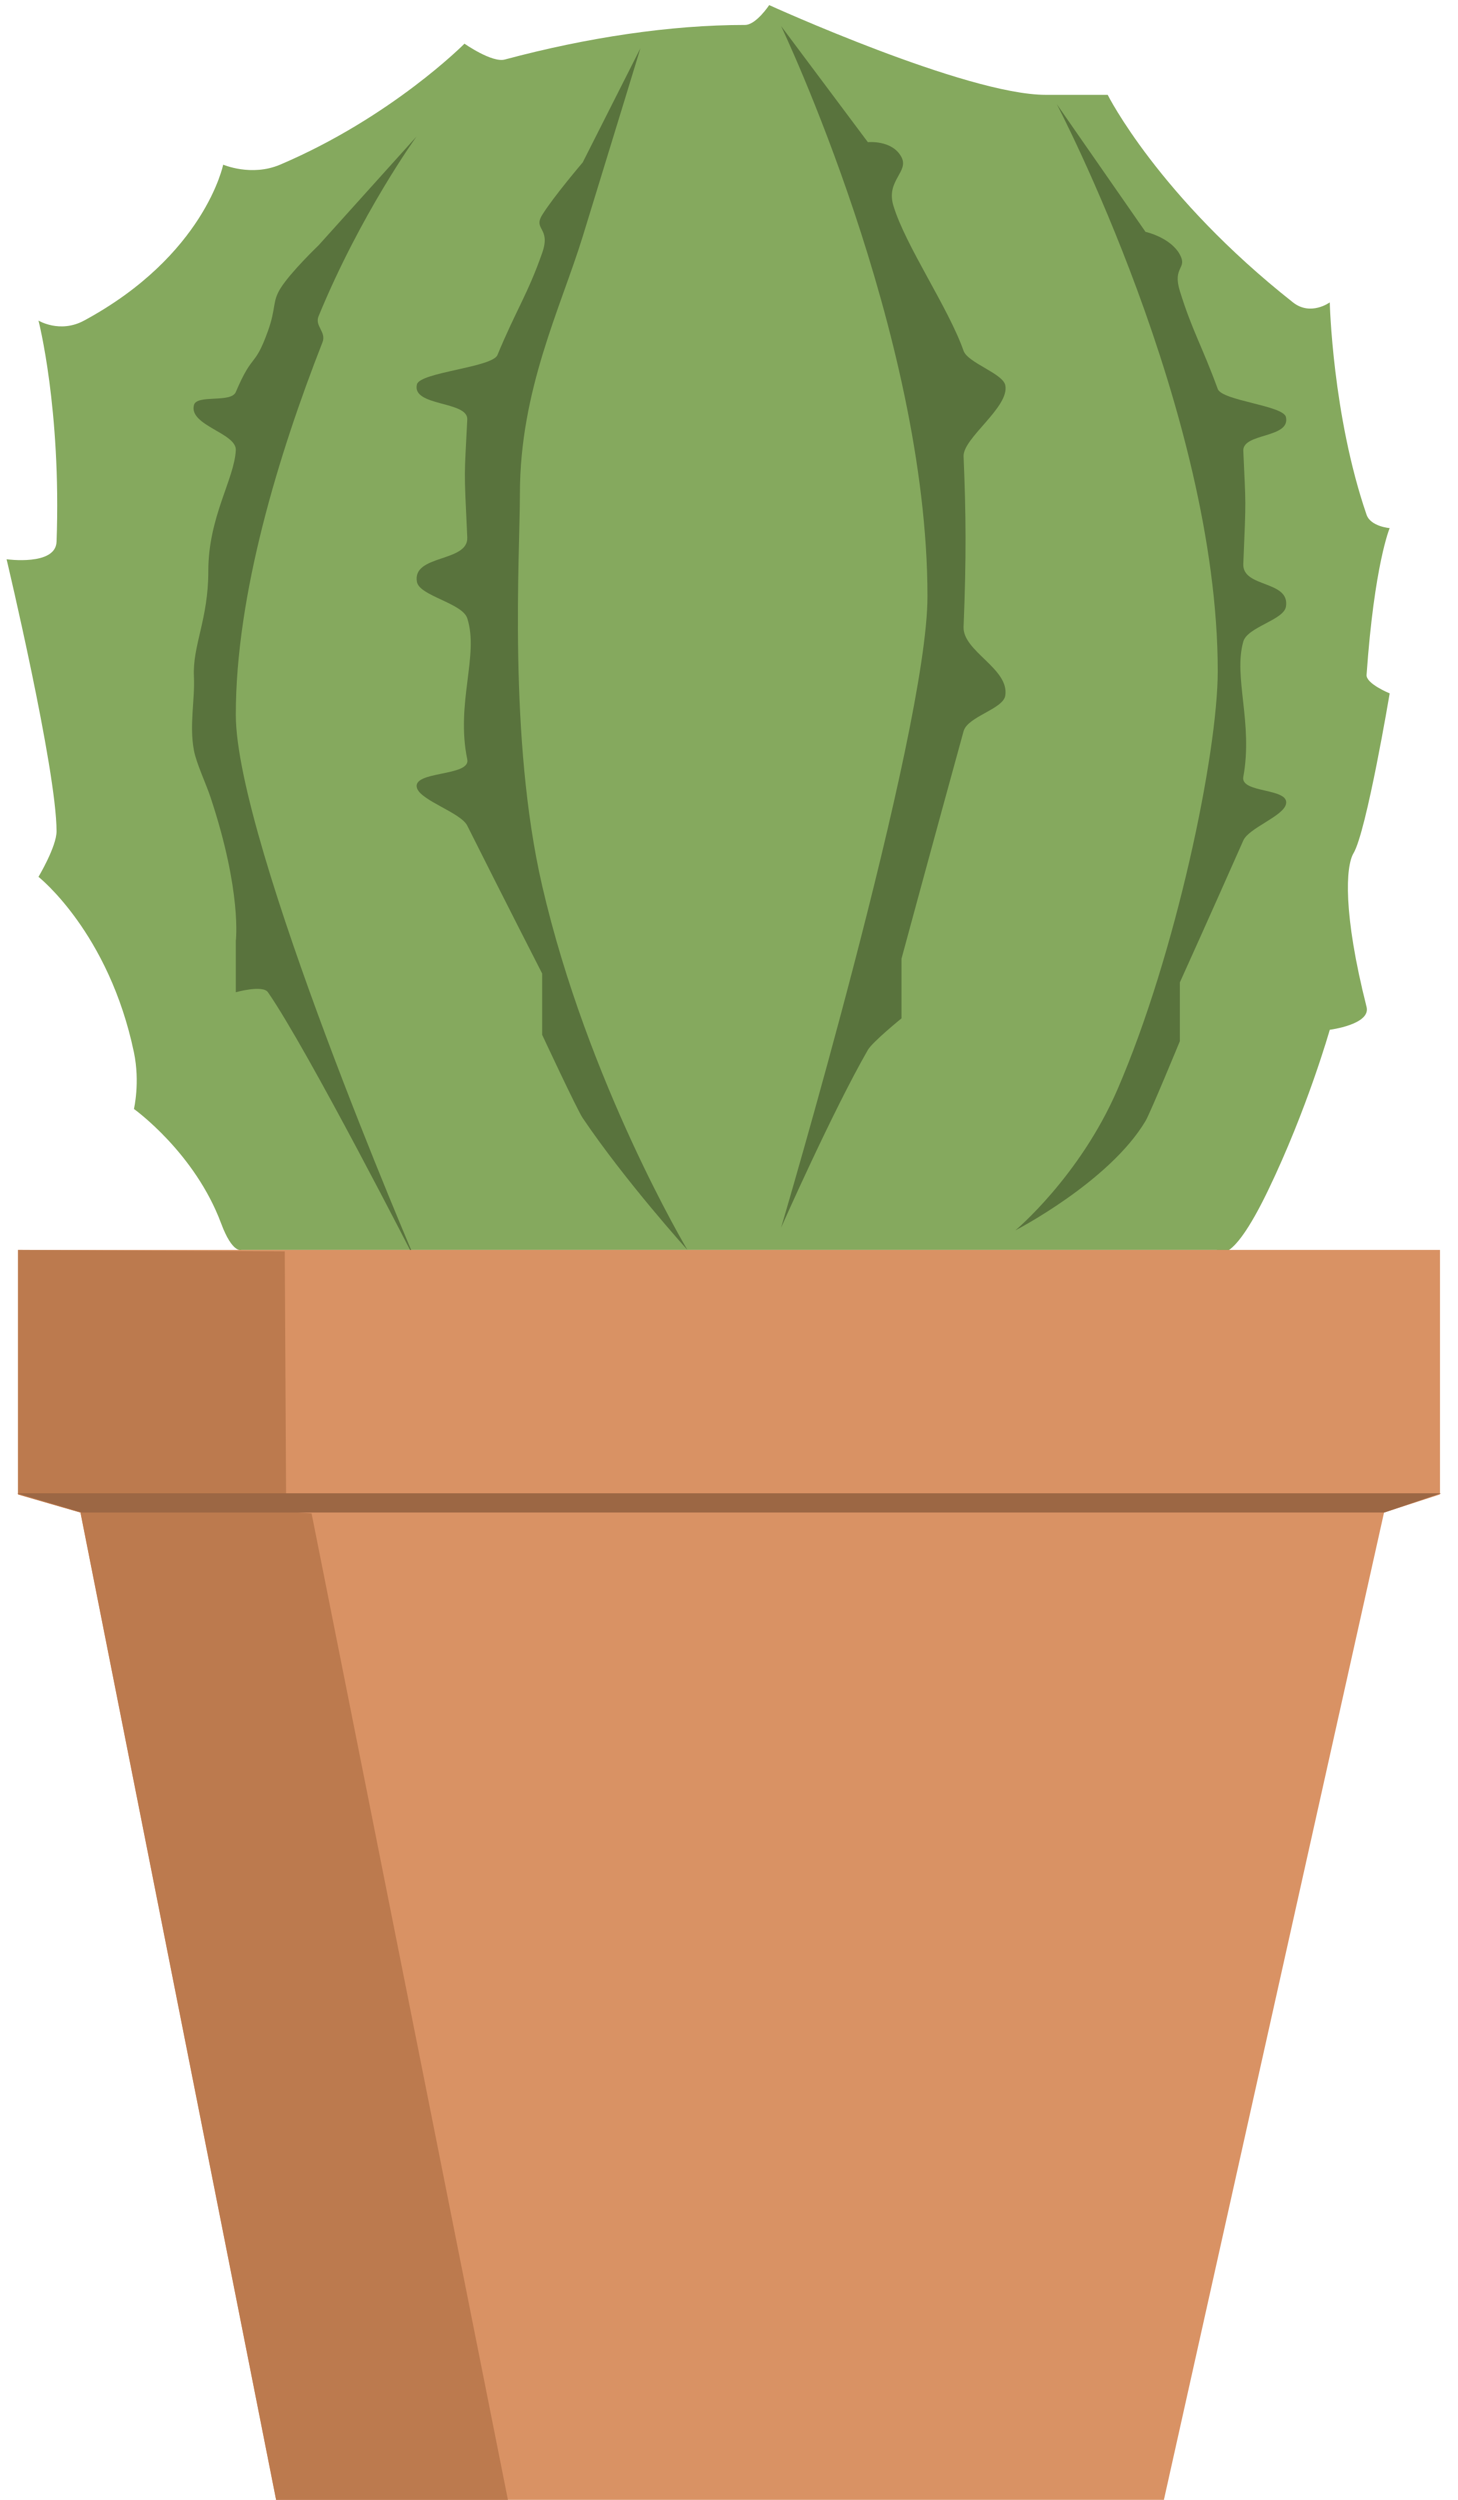 <?xml version="1.0" encoding="UTF-8" standalone="no"?>
<svg width="56px" height="96px" viewBox="0 0 56 96" version="1.1" xmlns="http://www.w3.org/2000/svg" xmlns:xlink="http://www.w3.org/1999/xlink">
    <!-- Generator: Sketch 40.3 (33839) - http://www.bohemiancoding.com/sketch -->
    <title>plant</title>
    <desc>Created with Sketch.</desc>
    <defs></defs>
    <g id="Page-1" stroke="none" stroke-width="1" fill="none" fill-rule="evenodd">
        <g id="greenhouse-copy" transform="translate(-33, -260)">
            <g id="plant" transform="translate(33, 260)">
                <g id="leaves">
                    <path d="M3.23,12.311 C7.868,9.805 8.572,6.323 8.572,6.323 C8.572,6.323 9.656,6.793 10.76,6.323 C15.052,4.495 17.84,1.677 17.84,1.677 C17.84,1.677 18.896,2.418 19.389,2.286 C22.55,1.439 25.75,0.958 28.614,0.958 C29.041,0.958 29.544,0.196 29.544,0.196 C29.544,0.196 37.116,3.642 40.162,3.642 C41.183,3.642 42.545,3.642 42.545,3.642 C42.545,3.642 44.491,7.533 49.661,11.612 C50.342,12.15 51.075,11.612 51.075,11.612 C51.075,11.612 51.174,15.942 52.488,19.767 C52.645,20.223 53.376,20.281 53.376,20.281 C53.376,20.281 52.787,21.668 52.488,25.918 C52.465,26.256 53.376,26.628 53.376,26.628 C53.376,26.628 52.488,31.925 51.987,32.766 C51.687,33.268 51.577,35.07 52.488,38.667 C52.66,39.344 51.075,39.546 51.075,39.546 C51.075,39.546 50.214,42.587 48.701,45.723 C47.188,48.859 46.735,48 46.735,48 L9.27,48 C9.27,48 8.927,48.148 8.493,46.981 C7.475,44.251 5.144,42.587 5.144,42.587 C5.144,42.587 5.386,41.574 5.144,40.414 C4.18,35.803 1.478,33.673 1.478,33.673 C1.478,33.673 2.172,32.512 2.172,31.925 C2.172,29.549 0.253,21.477 0.253,21.477 C0.253,21.477 2.139,21.74 2.172,20.805 C2.356,15.703 1.478,12.311 1.478,12.311 C1.478,12.311 2.3,12.814 3.23,12.311 Z" id="Rectangle-6" fill="#85A95E"></path>
                    <path d="M12.236,9.421 L16,5.241 C16,5.241 13.856,8.201 12.236,12.144 C12.08,12.524 12.543,12.745 12.386,13.145 C10.699,17.451 9.057,22.828 9.057,27.444 C9.057,32.369 16,48.489 16,48.489 C16,48.489 11.83,40.325 10.291,38.104 C10.09,37.813 9.057,38.104 9.057,38.104 L9.057,36.13 C9.057,36.13 9.297,34.265 8.087,30.62 C7.909,30.086 7.539,29.307 7.448,28.815 C7.267,27.844 7.49,26.868 7.448,25.988 C7.39,24.785 8.002,23.792 8.001,21.931 C8,19.848 9.002,18.405 9.057,17.287 C9.09,16.628 7.25,16.343 7.448,15.559 C7.555,15.133 8.873,15.49 9.057,15.055 C9.719,13.496 9.771,14.158 10.291,12.713 C10.614,11.815 10.446,11.593 10.779,11.064 C11.176,10.435 12.236,9.421 12.236,9.421 Z" id="Rectangle-7" fill="#59733D"></path>
                    <path d="M35.29,5.46 L38.624,1 C38.624,1 33.001,12.778 33.001,22.905 C33.001,28.161 38.624,47.148 38.624,47.148 C38.624,47.148 36.653,42.69 35.29,40.32 C35.111,40.01 33.999,39.108 33.999,39.108 L33.999,36.818 C33.999,36.818 32.686,31.97 31.614,28.081 C31.457,27.511 30.093,27.236 30.012,26.711 C29.852,25.675 31.651,25.013 31.614,24.074 C31.506,21.355 31.521,19.784 31.614,17.525 C31.643,16.822 29.837,15.63 30.012,14.793 C30.107,14.339 31.451,13.936 31.614,13.473 C32.2,11.808 33.852,9.432 34.312,7.89 C34.598,6.932 33.704,6.6 33.999,6.036 C34.35,5.364 35.29,5.46 35.29,5.46 Z" id="Rectangle-7" fill="#59733D" transform="translate(34.312, 24.074) scale(-1, 1) translate(-34.312, -24.074) "></path>
                    <path d="M44.407,8.903 L47.814,4 C47.814,4 41.632,15.79 41.632,25.772 C41.632,28.93 43.232,36.635 45.486,41.844 C46.931,45.181 49.403,47.248 49.403,47.248 C49.403,47.248 45.8,45.388 44.407,43.051 C44.224,42.746 43.087,39.984 43.087,39.984 L43.087,37.727 C43.087,37.727 41.853,34.997 40.65,32.276 C40.437,31.796 39.133,31.355 39.012,30.887 C38.847,30.247 40.767,30.476 40.65,29.835 C40.27,27.763 41.039,25.998 40.65,24.637 C40.489,24.074 39.095,23.814 39.012,23.296 C38.849,22.275 40.688,22.583 40.65,21.658 C40.539,18.977 40.555,19.538 40.65,17.312 C40.679,16.618 38.833,16.841 39.012,16.017 C39.109,15.569 41.465,15.393 41.632,14.937 C42.231,13.296 42.617,12.696 43.087,11.176 C43.38,10.231 42.785,10.332 43.087,9.776 C43.447,9.114 44.407,8.903 44.407,8.903 Z" id="Rectangle-7" fill="#59733D" transform="translate(44.202, 25.624) scale(-1, 1) translate(-44.202, -25.624) "></path>
                    <path d="M22.381,6.238 L24.598,1.852 C24.598,1.852 23.73,4.703 22.381,9.083 C21.538,11.82 19.969,14.965 19.969,18.967 C19.969,21.279 19.514,28.348 20.824,34.016 C22.572,41.582 26.403,48 26.403,48 C26.403,48 24.026,45.371 22.381,42.936 C22.166,42.618 20.824,39.74 20.824,39.74 L20.824,37.387 C20.824,37.387 19.367,34.542 17.947,31.707 C17.696,31.205 16.157,30.747 16.014,30.259 C15.82,29.592 18.086,29.83 17.947,29.162 C17.498,27.002 18.406,25.163 17.947,23.744 C17.757,23.158 16.112,22.886 16.014,22.347 C15.822,21.283 17.992,21.604 17.947,20.639 C17.816,17.846 17.835,18.43 17.947,16.11 C17.982,15.387 15.803,15.62 16.014,14.761 C16.129,14.294 18.909,14.111 19.106,13.634 C19.813,11.925 20.269,11.299 20.824,9.715 C21.169,8.73 20.468,8.836 20.824,8.256 C21.248,7.567 22.381,6.238 22.381,6.238 Z" id="Rectangle-7" fill="#59733D"></path>
                </g>
                <g id="pot" transform="translate(0, 48)">
                    <polygon id="Rectangle" fill="#D99264" points="0.691 0 55.309 0 55.309 9.39 53.159 10.086 44.704 48 10.605 48 3.091 10.086 0.691 9.39"></polygon>
                    <polygon id="Rectangle" fill="#BC7A4E" points="0.691 0 10.937 0.057 10.992 10.051 11.967 10.118 19.509 48 10.605 48 3.091 10.086 0.691 9.39"></polygon>
                    <polygon id="Rectangle-3" fill="#9C6744" points="0.662 9.346 55.351 9.346 53.174 10.084 3.144 10.084"></polygon>
                </g>
            </g>
        </g>
    </g>
</svg>